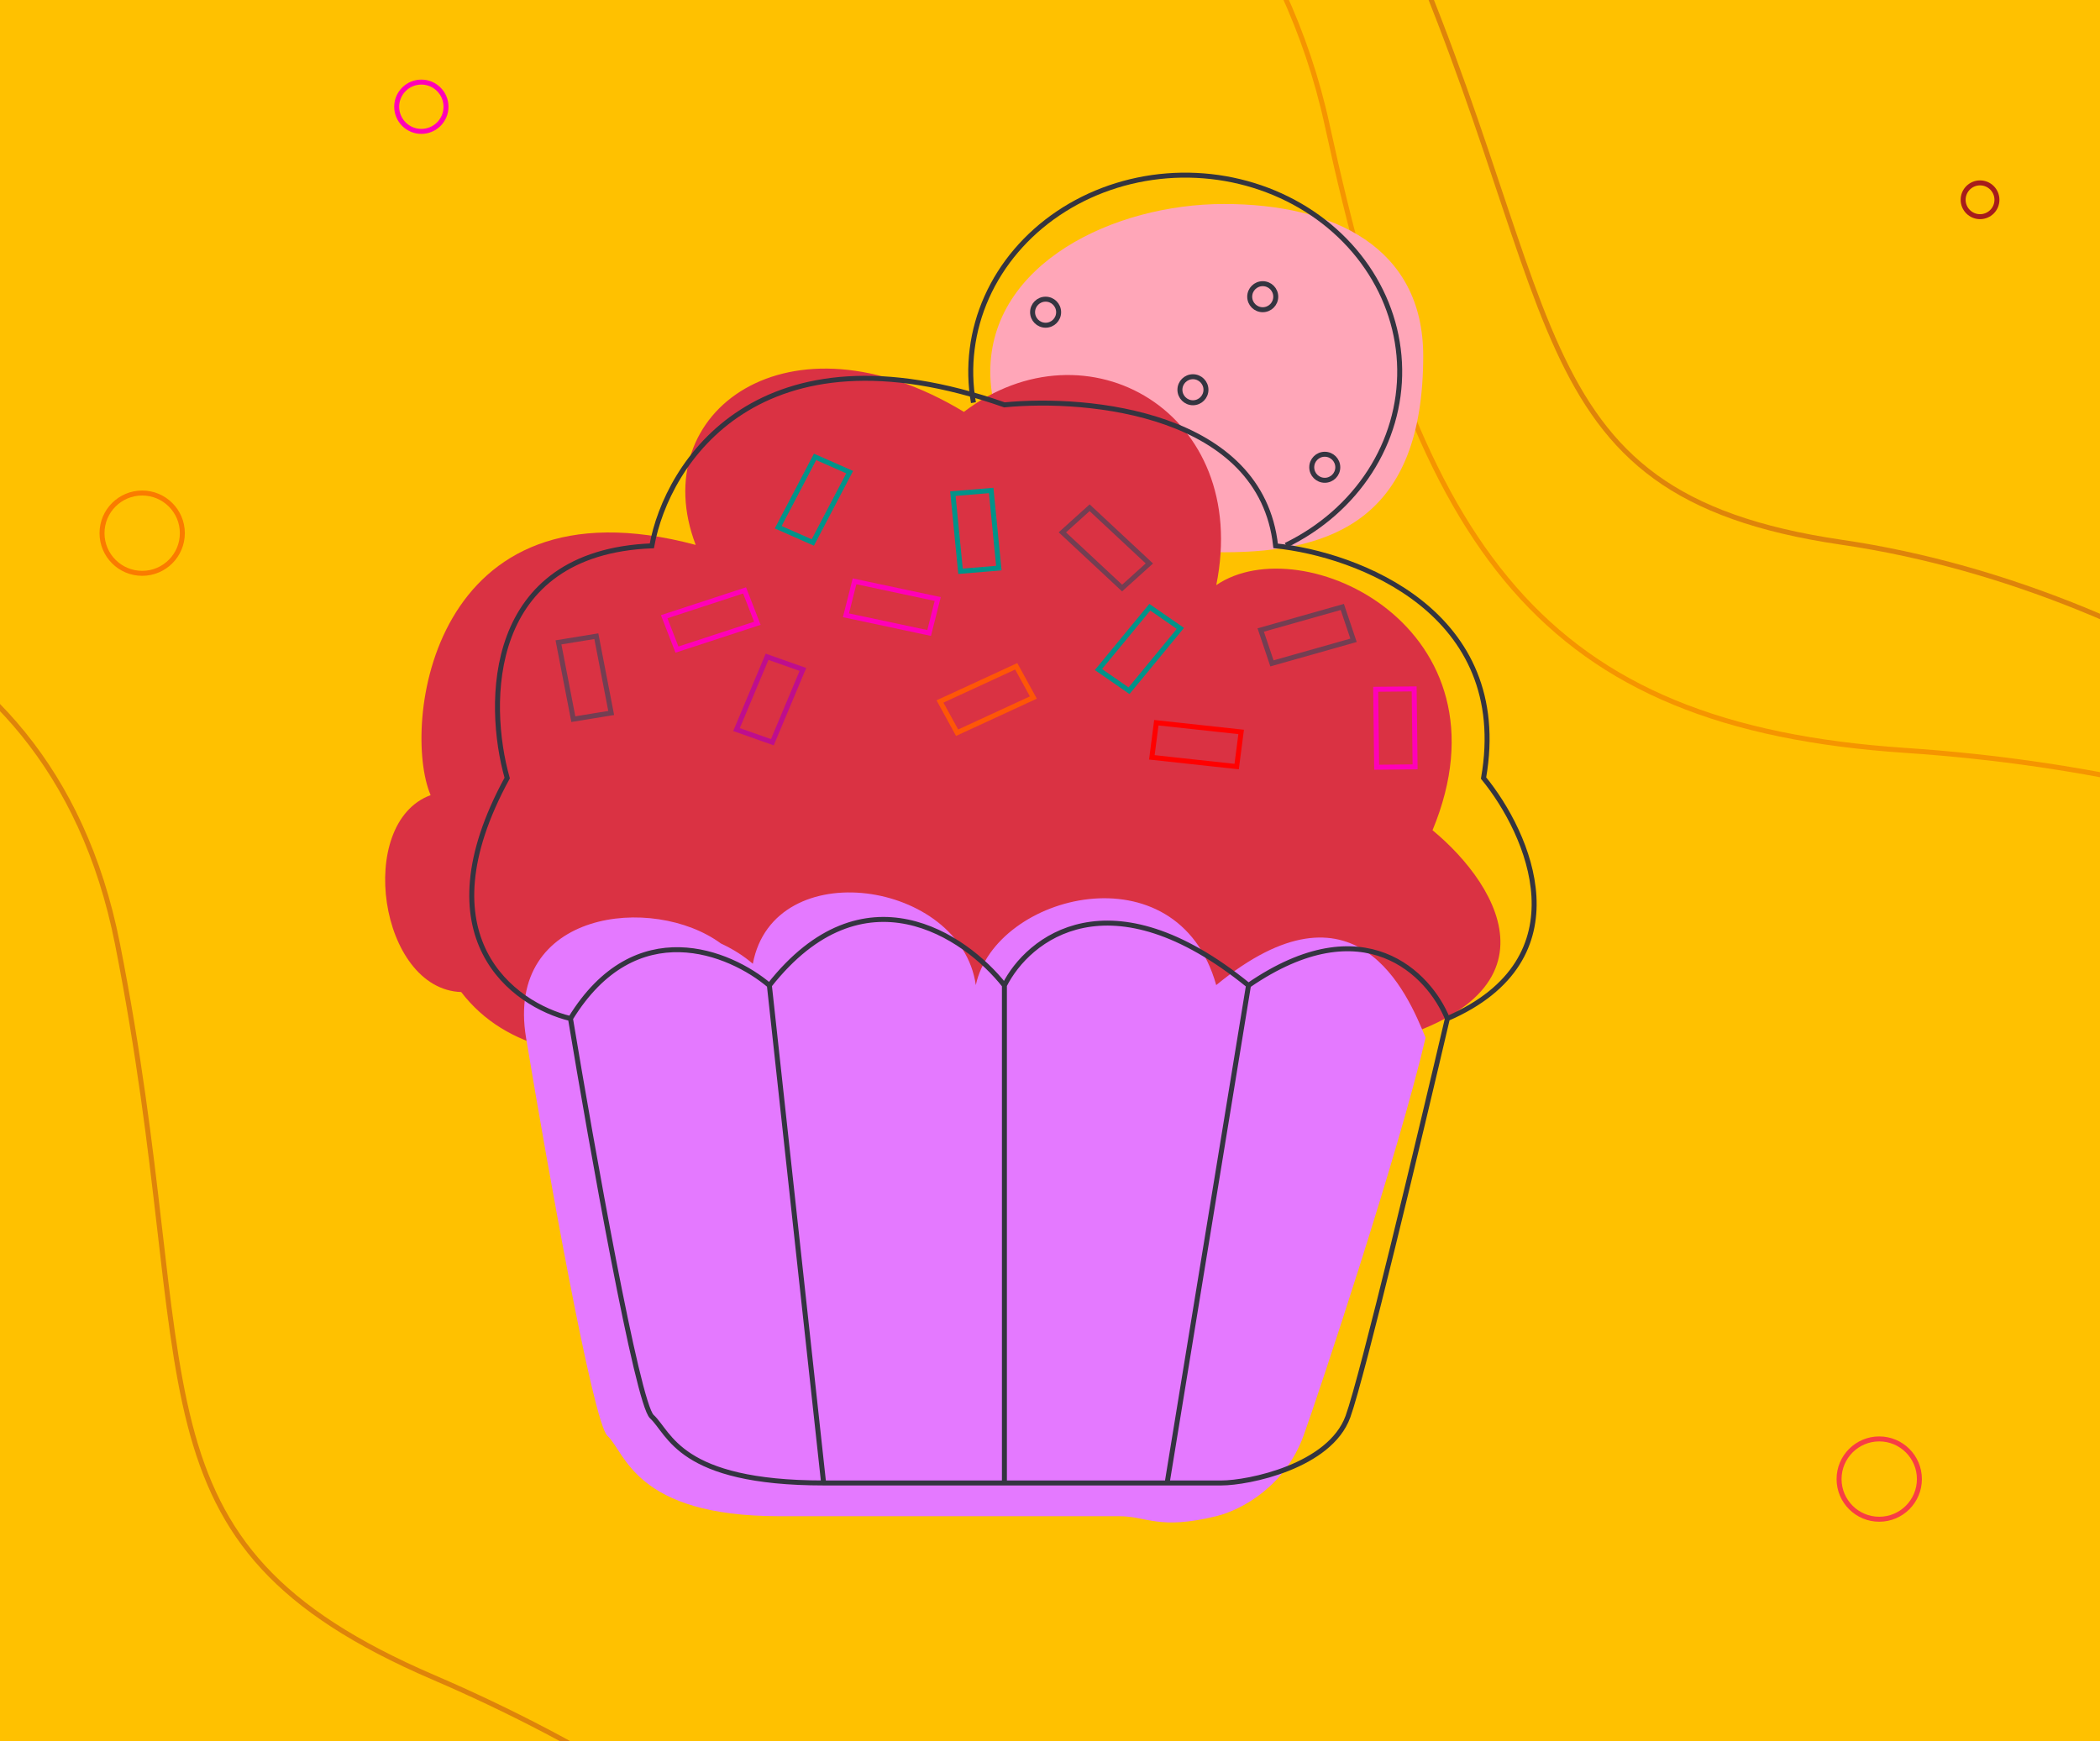<svg width="422" height="350" viewBox="0 0 422 350" fill="none" xmlns="http://www.w3.org/2000/svg">
<g clip-path="url(#clip0_622_2741)">
<path d="M0 0H422V350H0V0Z" fill="#FFC100"/>
<path d="M-87.737 114.865C-56.447 110.347 9.626 118.987 23.602 189.689C41.072 278.067 23.805 309.918 87.114 337.137C150.424 364.356 190.773 405.018 195.565 430.986" stroke="#A61C1C" stroke-opacity="0.37"/>
<path d="M154.163 -53.08C182.723 -66.658 244.539 -94.449 276.527 -25.814C316.51 59.98 302.672 99.114 370.073 108.989C437.474 118.865 495.739 165.417 507.163 190.723" stroke="#A61C1C" stroke-opacity="0.37"/>
<path d="M140.156 -76.902C170.02 -92.556 250.329 -50.105 266.674 25.022C285.349 110.854 309.551 145.912 382.88 150.822C456.208 155.732 511.219 182.318 525.254 206.743" stroke="#F59500"/>
<path d="M286 71.546C286 104 268.077 111 245.967 111C223.858 111 199 96.517 199 74.727C199 52.937 223.858 41 245.967 41C268.077 41 286 49.755 286 71.546Z" fill="#FFA6B8" style="mix-blend-mode:color-dodge"/>
<path d="M86.535 159.812C71.369 165.424 76.226 198.817 92.679 199.392C111.024 223.314 154.117 207.179 183.368 208.204C221.536 202.972 256.731 217.659 270.208 211.248C316.651 202.362 301.333 177.959 287.869 166.868C304.743 126.204 261.693 105.818 244.414 117.6C251.426 82.89 218.361 63.992 193.701 82.781C158.587 61.513 129.531 82.66 139.804 109.521C86.413 95.242 80.667 146.132 86.535 159.812Z" fill="#DA3243" style="mix-blend-mode:difference"/>
<path d="M122.059 288.573C119.153 285.906 109.948 234.124 105.709 208.566C101.454 182.908 131.298 179.647 144.861 189.627C147.275 190.75 149.459 192.12 151.282 193.712C155.485 171.338 193.088 176.975 196.093 197.992C199.988 179.624 236.609 170.275 244.401 197.994C272.451 174.95 282.842 199.676 286.476 208.566C281.026 231.901 264.85 280.573 261.944 288.573C258.31 298.574 249.695 303.447 244.401 304.741C232.812 307.573 230.505 304.741 224.922 304.741H185.963H156.576C127.509 304.741 125.693 291.907 122.059 288.573Z" fill="#E479FF"/>
<path d="M195.613 80.932C194.366 73.773 195.292 66.436 198.293 59.725C201.294 53.014 206.255 47.185 212.637 42.882C219.02 38.579 226.575 35.97 234.473 35.346C242.372 34.722 250.304 36.107 257.397 39.347C264.491 42.587 270.468 47.555 274.677 53.7C278.886 59.845 281.166 66.93 281.271 74.18C281.376 81.428 279.302 88.567 275.273 94.811C271.244 101.057 265.413 106.168 258.416 109.58" stroke="#343440"/>
<rect x="-0.737" y="-0.006" width="7.382" height="16.422" transform="matrix(-0.742 0.67 -0.731 -0.682 230.415 113.737)" stroke="#733E52"/>
<rect x="0.561" y="-0.442" width="7.019" height="17.147" transform="matrix(0.128 -0.992 0.994 0.108 231.836 152.825)" stroke="#FF0000"/>
<rect x="0.589" y="0.41" width="7.707" height="15.716" transform="matrix(0.987 -0.161 0.19 0.982 111.568 128.802)" stroke="#733E52"/>
<rect x="-0.294" y="0.622" width="7.093" height="17.004" transform="matrix(0.362 0.932 -0.95 0.311 150.321 118.743)" stroke="#FF00B8"/>
<rect x="0.278" y="0.628" width="7.639" height="15.869" transform="matrix(0.943 0.333 -0.387 0.922 154.125 131.333)" stroke="#BE0E8D"/>
<rect x="-0.214" y="0.648" width="7.159" height="16.874" transform="matrix(0.481 0.877 -0.908 0.419 204.905 133.834)" stroke="#FE5607"/>
<rect x="-0.612" y="0.381" width="7.047" height="17.093" transform="matrix(-0.245 0.969 -0.978 -0.208 188.661 121.066)" stroke="#FF00B8"/>
<rect x="-0.547" y="-0.456" width="7.723" height="15.681" transform="matrix(-0.997 0.083 -0.098 -0.995 200.128 113.773)" stroke="#019389"/>
<rect x="-0.093" y="-0.671" width="7.474" height="16.228" transform="matrix(-0.822 -0.57 0.636 -0.772 227.228 138.259)" stroke="#019389"/>
<rect x="0.322" y="-0.61" width="7.073" height="17.042" transform="matrix(-0.319 -0.948 0.962 -0.272 256.291 133.47)" stroke="#733E52"/>
<rect x="0.506" y="0.495" width="7.728" height="15.668" transform="matrix(1 -0.01 0.012 1 275.938 138.048)" stroke="#FF00B8"/>
<rect x="-0.225" y="-0.645" width="7.598" height="15.96" transform="matrix(-0.915 -0.404 0.464 -0.886 163.429 108.374)" stroke="#019389"/>
<circle cx="253.749" cy="59.633" r="2.617" stroke="#343440"/>
<circle cx="239.724" cy="78.334" r="2.617" stroke="#343440"/>
<circle cx="266.215" cy="93.916" r="2.617" stroke="#343440"/>
<circle cx="210.117" cy="62.749" r="2.617" stroke="#343440"/>
<circle cx="84.671" cy="21.454" r="4.954" stroke="#FF00B8"/>
<circle cx="397.894" cy="40.154" r="3.396" stroke="#A61C1C"/>
<circle cx="28.571" cy="107.163" r="8.071" stroke="#FA7B00"/>
<circle cx="377.637" cy="297.278" r="8.071" stroke="#F73D45"/>
<path d="M114.639 204.717C118.878 230.275 128.082 282.057 130.989 284.724C134.622 288.058 136.439 298.059 165.506 298.059M114.639 204.717C127.719 183.382 146.733 191.382 154.606 198.05M114.639 204.717C103.133 201.939 84.482 188.382 101.922 156.379C97.683 141.377 97.561 111.041 130.989 109.708C134.016 93.04 152.425 64.037 201.839 81.372C218.795 79.705 253.434 83.038 256.34 109.708C272.691 111.374 303.938 123.042 298.124 156.379C307.207 167.491 318.469 192.716 290.856 204.717M165.506 298.059C176.32 298.059 189.398 298.059 201.839 298.059M165.506 298.059L154.606 198.05M290.856 204.717C285.406 228.052 273.78 276.724 270.873 284.724C267.24 294.725 250.889 298.059 245.439 298.059C244.061 298.059 240.123 298.059 234.539 298.059M290.856 204.717C287.223 195.827 274.143 182.048 250.889 198.05M250.889 198.05L234.539 298.059M250.889 198.05C223.012 175.382 206.574 188.605 201.839 198.05M234.539 298.059C226.265 298.059 214.376 298.059 201.839 298.059M201.839 298.059V198.05M201.839 198.05C193.967 188.048 173.499 174.046 154.606 198.05" stroke="#343440"/>
</g>
<defs>
<clipPath id="clip0_622_2741">
<rect width="422" height="350" fill="white"/>
</clipPath>
</defs>
</svg>
